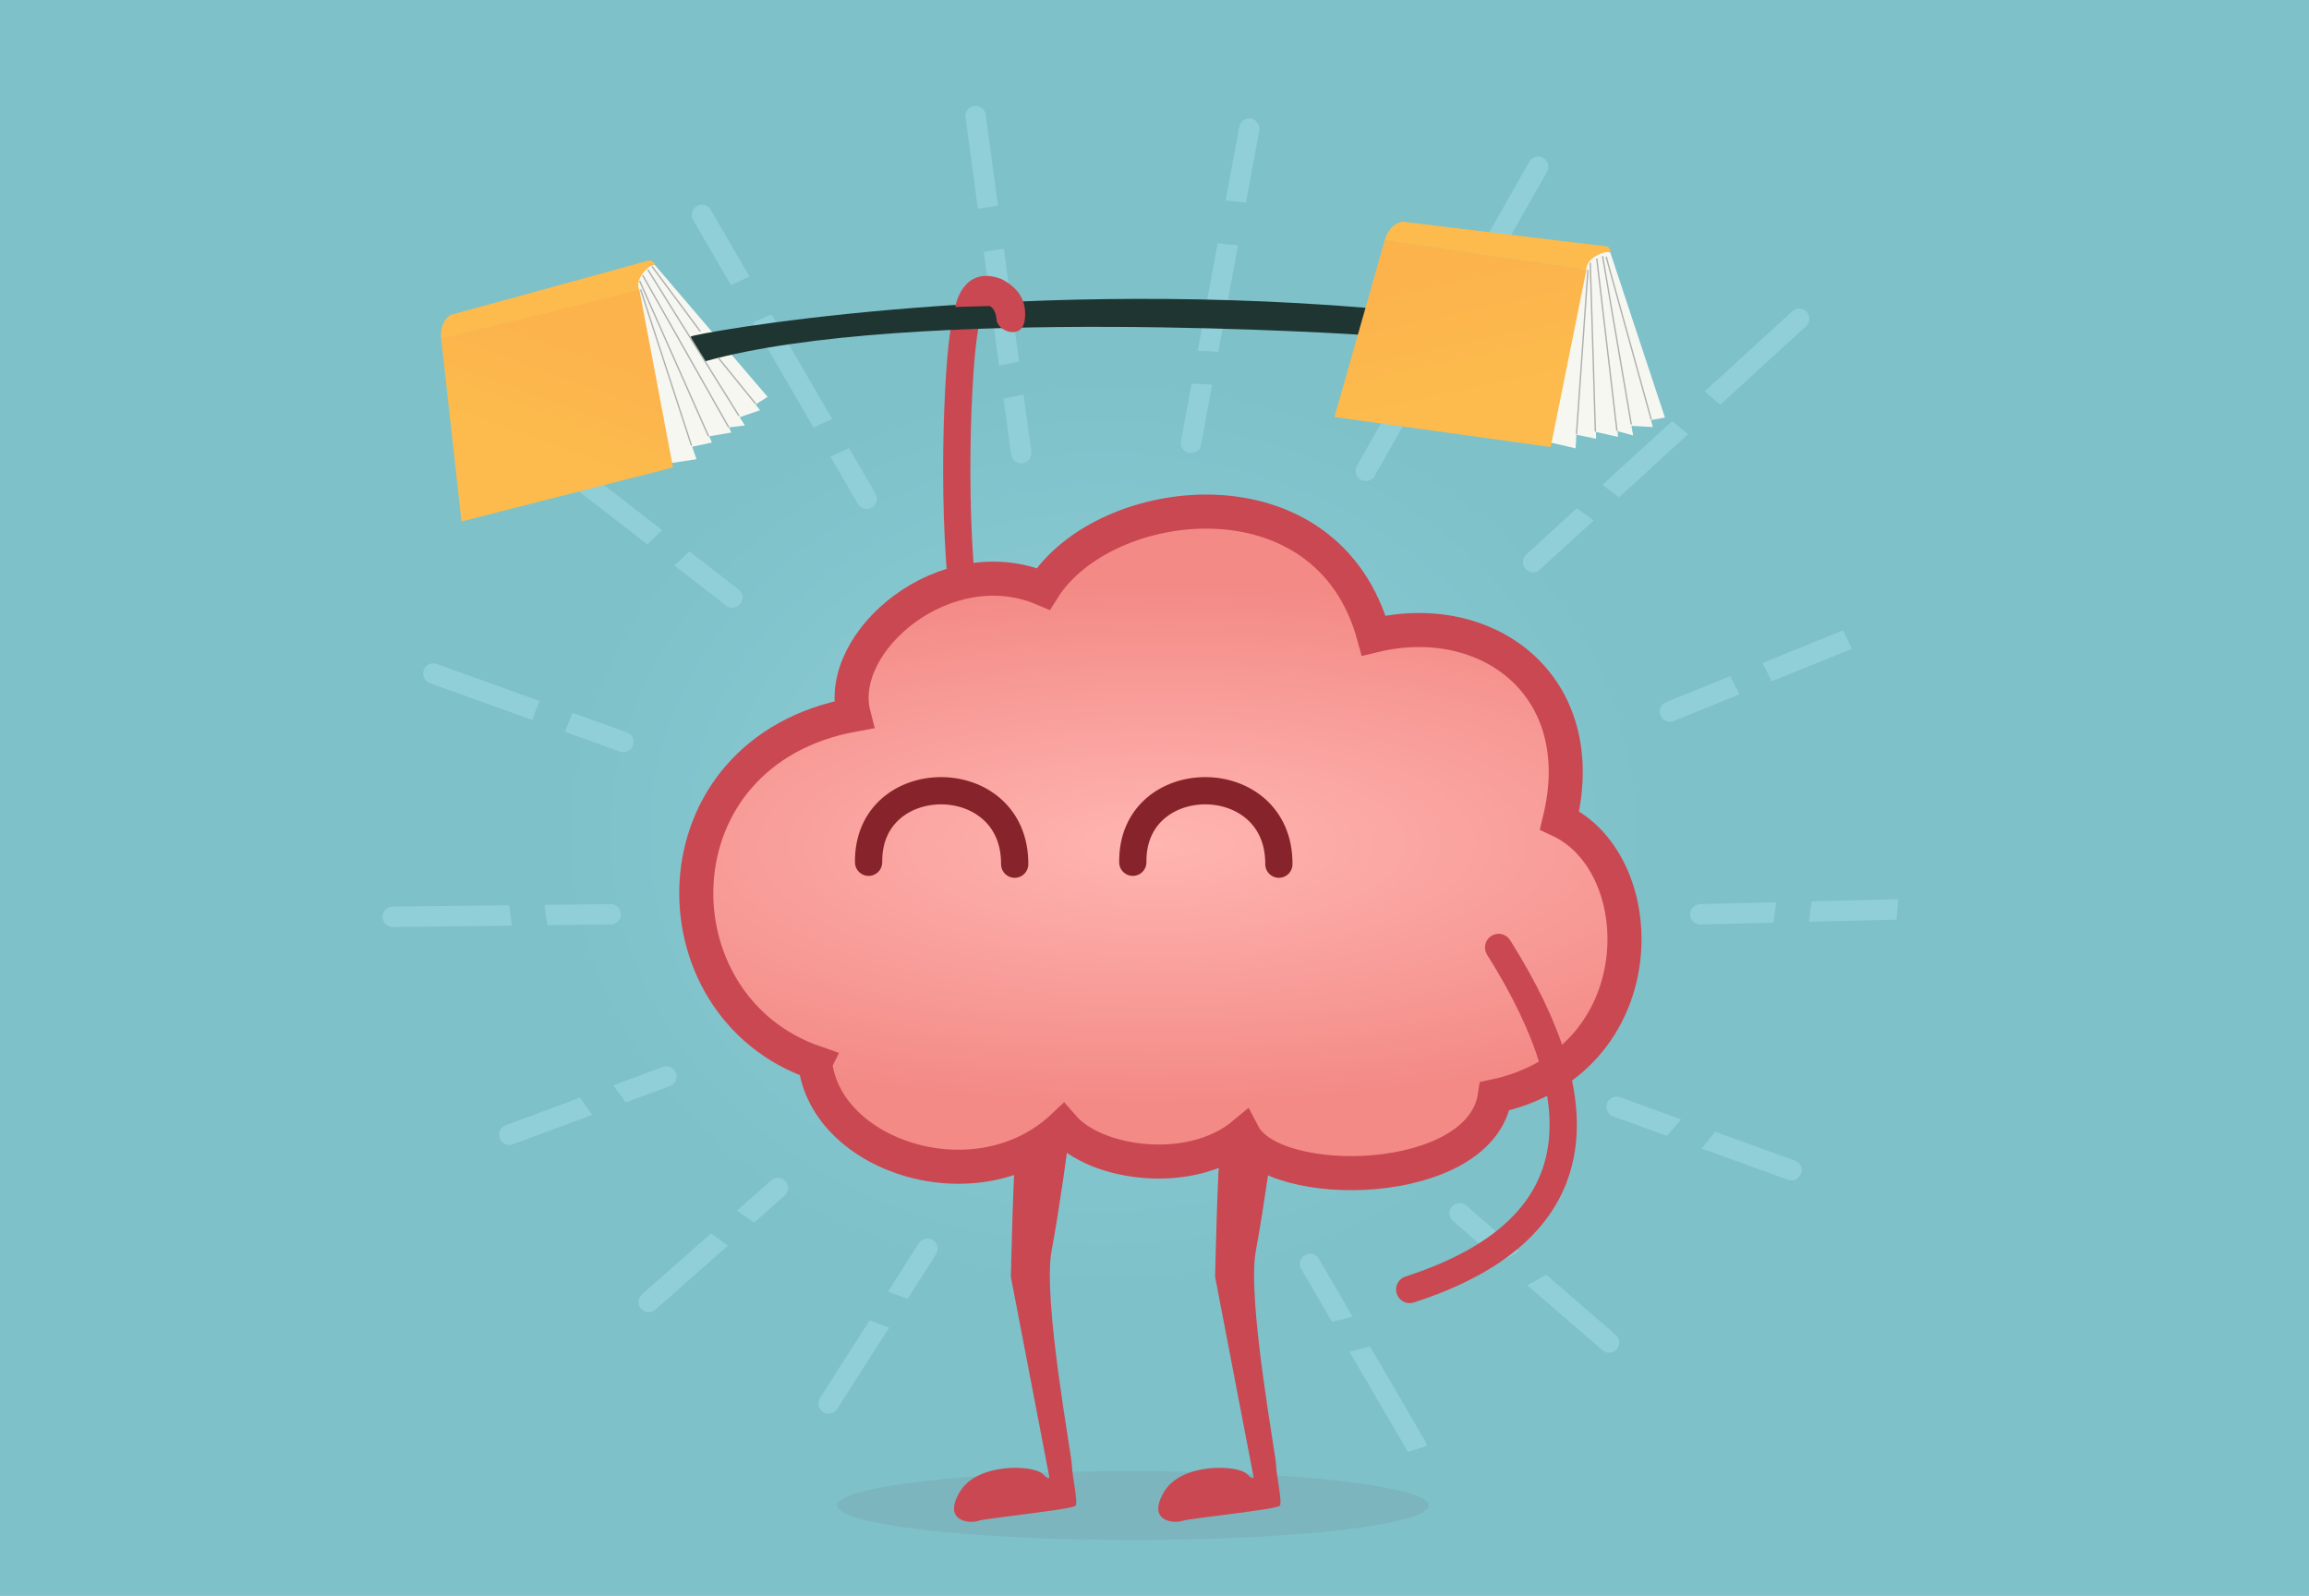 <?xml version="1.0" encoding="UTF-8" standalone="no"?>
<!-- Created with Inkscape (http://www.inkscape.org/) -->

<svg
   xmlns:dc="http://purl.org/dc/elements/1.1/"
   xmlns:cc="http://creativecommons.org/ns#"
   xmlns:rdf="http://www.w3.org/1999/02/22-rdf-syntax-ns#"
   xmlns:svg="http://www.w3.org/2000/svg"
   xmlns="http://www.w3.org/2000/svg"
   xmlns:xlink="http://www.w3.org/1999/xlink"
   xmlns:sodipodi="http://sodipodi.sourceforge.net/DTD/sodipodi-0.dtd"
   xmlns:inkscape="http://www.inkscape.org/namespaces/inkscape"
   width="340"
   height="235"
   id="svg2"
   version="1.1"
   inkscape:version="0.48.5 r10040"
   sodipodi:docname="ejercicio.svg">
  <defs
     id="defs4">
    <linearGradient
       id="linearGradient4408">
      <stop
         style="stop-color:#fcbb4c;stop-opacity:1;"
         offset="0"
         id="stop4410" />
      <stop
         style="stop-color:#fcb34c;stop-opacity:1;"
         offset="1"
         id="stop4412" />
    </linearGradient>
    <linearGradient
       id="linearGradient4400">
      <stop
         style="stop-color:#ffb5b1;stop-opacity:1;"
         offset="0"
         id="stop4402" />
      <stop
         style="stop-color:#f38a86;stop-opacity:1;"
         offset="1"
         id="stop4404" />
    </linearGradient>
    <linearGradient
       id="linearGradient4271">
      <stop
         style="stop-color:#90cfd8;stop-opacity:1;"
         offset="0"
         id="stop4273" />
      <stop
         style="stop-color:#7ec1c9;stop-opacity:1;"
         offset="1"
         id="stop4275" />
    </linearGradient>
    <filter
       inkscape:collect="always"
       id="filter4032">
      <feGaussianBlur
         inkscape:collect="always"
         stdDeviation="0.792"
         id="feGaussianBlur4034" />
    </filter>
    <filter
       inkscape:collect="always"
       id="filter4036">
      <feGaussianBlur
         inkscape:collect="always"
         stdDeviation="1.009"
         id="feGaussianBlur4038" />
    </filter>
    <filter
       inkscape:collect="always"
       id="filter4207"
       x="-0.293"
       width="1.585"
       y="-0.054"
       height="1.109">
      <feGaussianBlur
         inkscape:collect="always"
         stdDeviation="1.047"
         id="feGaussianBlur4209" />
    </filter>
    <filter
       inkscape:collect="always"
       id="filter4211"
       x="-0.374"
       width="1.748"
       y="-0.051"
       height="1.101">
      <feGaussianBlur
         inkscape:collect="always"
         stdDeviation="1.047"
         id="feGaussianBlur4213" />
    </filter>
    <filter
       inkscape:collect="always"
       id="filter4215"
       x="-0.104"
       width="1.207"
       y="-0.06"
       height="1.12">
      <feGaussianBlur
         inkscape:collect="always"
         stdDeviation="1.047"
         id="feGaussianBlur4217" />
    </filter>
    <filter
       inkscape:collect="always"
       id="filter4219"
       x="-0.1"
       width="1.201"
       y="-0.129"
       height="1.259">
      <feGaussianBlur
         inkscape:collect="always"
         stdDeviation="1.047"
         id="feGaussianBlur4221" />
    </filter>
    <filter
       inkscape:collect="always"
       id="filter4223"
       x="-0.09"
       width="1.18"
       y="-0.249"
       height="1.499">
      <feGaussianBlur
         inkscape:collect="always"
         stdDeviation="1.047"
         id="feGaussianBlur4225" />
    </filter>
    <filter
       inkscape:collect="always"
       id="filter4227"
       x="-0.078"
       width="1.157"
       y="-6.732"
       height="14.464">
      <feGaussianBlur
         inkscape:collect="always"
         stdDeviation="1.047"
         id="feGaussianBlur4229" />
    </filter>
    <filter
       inkscape:collect="always"
       id="filter4231"
       x="-0.109"
       width="1.217"
       y="-0.293"
       height="1.585">
      <feGaussianBlur
         inkscape:collect="always"
         stdDeviation="1.047"
         id="feGaussianBlur4233" />
    </filter>
    <filter
       inkscape:collect="always"
       id="filter4235"
       x="-0.132"
       width="1.264"
       y="-0.15"
       height="1.299">
      <feGaussianBlur
         inkscape:collect="always"
         stdDeviation="1.047"
         id="feGaussianBlur4237" />
    </filter>
    <filter
       inkscape:collect="always"
       id="filter4239"
       x="-0.173"
       width="1.345"
       y="-0.11"
       height="1.221">
      <feGaussianBlur
         inkscape:collect="always"
         stdDeviation="1.047"
         id="feGaussianBlur4241" />
    </filter>
    <filter
       inkscape:collect="always"
       id="filter4243"
       x="-0.16"
       width="1.321"
       y="-0.093"
       height="1.187">
      <feGaussianBlur
         inkscape:collect="always"
         stdDeviation="1.047"
         id="feGaussianBlur4245" />
    </filter>
    <filter
       inkscape:collect="always"
       id="filter4247"
       x="-0.114"
       width="1.228"
       y="-0.132"
       height="1.264">
      <feGaussianBlur
         inkscape:collect="always"
         stdDeviation="1.047"
         id="feGaussianBlur4249" />
    </filter>
    <filter
       inkscape:collect="always"
       id="filter4251"
       x="-0.098"
       width="1.195"
       y="-0.269"
       height="1.539">
      <feGaussianBlur
         inkscape:collect="always"
         stdDeviation="1.047"
         id="feGaussianBlur4253" />
    </filter>
    <filter
       inkscape:collect="always"
       id="filter4255"
       x="-0.083"
       width="1.166"
       y="-3.366"
       height="7.732">
      <feGaussianBlur
         inkscape:collect="always"
         stdDeviation="1.047"
         id="feGaussianBlur4257" />
    </filter>
    <filter
       inkscape:collect="always"
       id="filter4259"
       x="-0.091"
       width="1.182"
       y="-0.224"
       height="1.449">
      <feGaussianBlur
         inkscape:collect="always"
         stdDeviation="1.047"
         id="feGaussianBlur4261" />
    </filter>
    <filter
       inkscape:collect="always"
       id="filter4263">
      <feGaussianBlur
         inkscape:collect="always"
         stdDeviation="1.047"
         id="feGaussianBlur4265" />
    </filter>
    <filter
       inkscape:collect="always"
       id="filter4267">
      <feGaussianBlur
         inkscape:collect="always"
         stdDeviation="1.047"
         id="feGaussianBlur4269" />
    </filter>
    <radialGradient
       inkscape:collect="always"
       xlink:href="#linearGradient4271"
       id="radialGradient4277"
       cx="154.426"
       cy="947.852"
       fx="154.426"
       fy="947.852"
       r="170"
       gradientTransform="matrix(0.478,-0.005,0.004,0.4,84.846,561.559)"
       gradientUnits="userSpaceOnUse" />
    <filter
       inkscape:collect="always"
       id="filter4360">
      <feGaussianBlur
         inkscape:collect="always"
         stdDeviation="0.044"
         id="feGaussianBlur4362" />
    </filter>
    <filter
       inkscape:collect="always"
       id="filter4364">
      <feGaussianBlur
         inkscape:collect="always"
         stdDeviation="0.044"
         id="feGaussianBlur4366" />
    </filter>
    <filter
       inkscape:collect="always"
       id="filter4368">
      <feGaussianBlur
         inkscape:collect="always"
         stdDeviation="0.044"
         id="feGaussianBlur4370" />
    </filter>
    <filter
       inkscape:collect="always"
       id="filter4372"
       x="-0.141"
       width="1.282"
       y="-0.004"
       height="1.009">
      <feGaussianBlur
         inkscape:collect="always"
         stdDeviation="0.044"
         id="feGaussianBlur4374" />
    </filter>
    <filter
       inkscape:collect="always"
       id="filter4376">
      <feGaussianBlur
         inkscape:collect="always"
         stdDeviation="0.044"
         id="feGaussianBlur4378" />
    </filter>
    <filter
       inkscape:collect="always"
       id="filter4380">
      <feGaussianBlur
         inkscape:collect="always"
         stdDeviation="0.044"
         id="feGaussianBlur4382" />
    </filter>
    <filter
       inkscape:collect="always"
       id="filter4384">
      <feGaussianBlur
         inkscape:collect="always"
         stdDeviation="0.044"
         id="feGaussianBlur4386" />
    </filter>
    <filter
       inkscape:collect="always"
       id="filter4388">
      <feGaussianBlur
         inkscape:collect="always"
         stdDeviation="0.044"
         id="feGaussianBlur4390" />
    </filter>
    <filter
       inkscape:collect="always"
       id="filter4392">
      <feGaussianBlur
         inkscape:collect="always"
         stdDeviation="0.044"
         id="feGaussianBlur4394" />
    </filter>
    <filter
       inkscape:collect="always"
       id="filter4396">
      <feGaussianBlur
         inkscape:collect="always"
         stdDeviation="0.044"
         id="feGaussianBlur4398" />
    </filter>
    <radialGradient
       inkscape:collect="always"
       xlink:href="#linearGradient4400"
       id="radialGradient4406"
       cx="170.866"
       cy="941.398"
       fx="170.866"
       fy="941.398"
       r="70.848"
       gradientTransform="matrix(1.532,-0.007,0.002,0.539,-93.198,435.482)"
       gradientUnits="userSpaceOnUse" />
    <linearGradient
       inkscape:collect="always"
       xlink:href="#linearGradient4408"
       id="linearGradient4414"
       x1="216.093"
       y1="875.718"
       x2="212.294"
       y2="858.274"
       gradientUnits="userSpaceOnUse" />
    <linearGradient
       inkscape:collect="always"
       xlink:href="#linearGradient4408"
       id="linearGradient4422"
       x1="80.543"
       y1="883.502"
       x2="85.852"
       y2="868.856"
       gradientUnits="userSpaceOnUse" />
  </defs>
  <sodipodi:namedview
     id="base"
     pagecolor="#ffffff"
     bordercolor="#666666"
     borderopacity="1.0"
     inkscape:pageopacity="0.0"
     inkscape:pageshadow="2"
     inkscape:zoom="16"
     inkscape:cx="98.006528"
     inkscape:cy="185.15831"
     inkscape:document-units="px"
     inkscape:current-layer="layer2"
     showgrid="false"
     inkscape:window-width="1366"
     inkscape:window-height="720"
     inkscape:window-x="0"
     inkscape:window-y="0"
     inkscape:window-maximized="1"
     showguides="true"
     inkscape:guide-bbox="true" />
  <g
     inkscape:label="Capa 1"
     inkscape:groupmode="layer"
     id="layer1"
     transform="translate(0,-817.362)"
     style="display:inline">
    <rect
       style="fill:url(#radialGradient4277);fill-opacity:1;stroke:none;display:inline"
       id="rect3014"
       width="340"
       height="235"
       x="-4.0751647e-08"
       y="817.362" />
    <path
       style="fill:none;stroke:#90cfd8;stroke-width:3;stroke-linecap:round;stroke-linejoin:miter;stroke-miterlimit:4;stroke-opacity:1;stroke-dasharray:none;display:inline;filter:url(#filter4267)"
       d="m 201.119,886.691 25.373,-44.776"
       id="path3985"
       inkscape:connector-curvature="0" />
    <path
       style="fill:none;stroke:#90cfd8;stroke-width:3;stroke-linecap:round;stroke-linejoin:miter;stroke-miterlimit:4;stroke-opacity:1;stroke-dasharray:none;display:inline;filter:url(#filter4263)"
       d="m 225.746,900.123 39.179,-35.821"
       id="path3987"
       inkscape:connector-curvature="0" />
    <path
       style="fill:none;stroke:#90cfd8;stroke-width:3;stroke-linecap:round;stroke-linejoin:miter;stroke-miterlimit:4;stroke-opacity:1;stroke-dasharray:none;display:inline;filter:url(#filter4259)"
       d="m 245.896,922.138 27.612,-11.194"
       id="path3989"
       inkscape:connector-curvature="0" />
    <path
       style="fill:none;stroke:#90cfd8;stroke-width:3;stroke-linecap:round;stroke-linejoin:miter;stroke-miterlimit:4;stroke-opacity:1;stroke-dasharray:none;display:inline;filter:url(#filter4255)"
       d="m 250.373,951.989 30.224,-0.746"
       id="path3991"
       inkscape:connector-curvature="0" />
    <path
       style="fill:none;stroke:#90cfd8;stroke-width:3;stroke-linecap:round;stroke-linejoin:miter;stroke-miterlimit:4;stroke-opacity:1;stroke-dasharray:none;display:inline;filter:url(#filter4251)"
       d="m 238.06,980.347 25.746,9.328"
       id="path3993"
       inkscape:connector-curvature="0" />
    <path
       style="fill:none;stroke:#90cfd8;stroke-width:3;stroke-linecap:round;stroke-linejoin:miter;stroke-miterlimit:4;stroke-opacity:1;stroke-dasharray:none;display:inline;filter:url(#filter4247)"
       d="m 214.925,996.019 22.015,19.03"
       id="path3995"
       inkscape:connector-curvature="0" />
    <path
       style="fill:none;stroke:#90cfd8;stroke-width:3;stroke-linecap:round;stroke-linejoin:miter;stroke-miterlimit:4;stroke-opacity:1;stroke-dasharray:none;display:inline;filter:url(#filter4243)"
       d="m 192.91,1003.482 15.672,26.866"
       id="path3997"
       inkscape:connector-curvature="0" />
    <path
       style="fill:none;stroke:#90cfd8;stroke-width:3;stroke-linecap:round;stroke-linejoin:miter;stroke-miterlimit:4;stroke-opacity:1;stroke-dasharray:none;display:inline;filter:url(#filter4239)"
       d="m 136.567,1001.243 -14.552,22.761"
       id="path3999"
       inkscape:connector-curvature="0" />
    <path
       style="fill:none;stroke:#90cfd8;stroke-width:3;stroke-linecap:round;stroke-linejoin:miter;stroke-miterlimit:4;stroke-opacity:1;stroke-dasharray:none;display:inline;filter:url(#filter4235)"
       d="M 114.552,992.288 95.522,1009.079"
       id="path4001"
       inkscape:connector-curvature="0" />
    <path
       style="fill:none;stroke:#90cfd8;stroke-width:3;stroke-linecap:round;stroke-linejoin:miter;stroke-miterlimit:4;stroke-opacity:1;stroke-dasharray:none;display:inline;filter:url(#filter4231)"
       d="m 98.134,975.87 -23.134,8.582"
       id="path4003"
       inkscape:connector-curvature="0" />
    <path
       style="fill:none;stroke:#90cfd8;stroke-width:3;stroke-linecap:round;stroke-linejoin:miter;stroke-miterlimit:4;stroke-opacity:1;stroke-dasharray:none;display:inline;filter:url(#filter4227)"
       d="M 89.925,951.989 57.836,952.362"
       id="path4005"
       inkscape:connector-curvature="0" />
    <path
       style="fill:none;stroke:#90cfd8;stroke-width:3;stroke-linecap:round;stroke-linejoin:miter;stroke-miterlimit:4;stroke-opacity:1;stroke-dasharray:none;display:inline;filter:url(#filter4223)"
       d="M 91.791,926.616 63.806,916.541"
       id="path4007"
       inkscape:connector-curvature="0" />
    <path
       style="fill:none;stroke:#90cfd8;stroke-width:3;stroke-linecap:round;stroke-linejoin:miter;stroke-miterlimit:4;stroke-opacity:1;stroke-dasharray:none;display:inline;filter:url(#filter4219)"
       d="M 107.836,905.347 82.836,885.944"
       id="path4009"
       inkscape:connector-curvature="0" />
    <path
       style="fill:none;stroke:#90cfd8;stroke-width:3;stroke-linecap:round;stroke-linejoin:miter;stroke-miterlimit:4;stroke-opacity:1;stroke-dasharray:none;display:inline;filter:url(#filter4215)"
       d="M 127.612,890.795 103.358,849.004"
       id="path4011"
       inkscape:connector-curvature="0" />
    <path
       style="fill:none;stroke:#90cfd8;stroke-width:3;stroke-linecap:round;stroke-linejoin:miter;stroke-miterlimit:4;stroke-opacity:1;stroke-dasharray:none;display:inline;filter:url(#filter4211)"
       d="m 150.373,884.079 -6.716,-49.627"
       id="path4013"
       inkscape:connector-curvature="0" />
    <path
       style="fill:none;stroke:#90cfd8;stroke-width:3;stroke-linecap:round;stroke-linejoin:miter;stroke-miterlimit:4;stroke-opacity:1;stroke-dasharray:none;display:inline;filter:url(#filter4207)"
       d="m 175.373,882.586 8.582,-46.269"
       id="path4015"
       inkscape:connector-curvature="0" />
    <path
       sodipodi:type="arc"
       style="fill:none;stroke:#7ec1c9;stroke-width:4.79;stroke-linecap:round;stroke-linejoin:round;stroke-miterlimit:4;stroke-opacity:1;stroke-dasharray:none;filter:url(#filter4036)"
       id="path4018"
       sodipodi:cx="163.6194"
       sodipodi:cy="124.17911"
       sodipodi:rx="86.753723"
       sodipodi:ry="71.641792"
       d="m 250.373,124.179 c 0,39.567 -38.841,71.642 -86.754,71.642 -47.913,0 -86.754,-32.075 -86.754,-71.642 0,-39.567 38.841,-71.642 86.754,-71.642 47.913,0 86.754,32.075 86.754,71.642 z"
       transform="matrix(1.079,0,0,1.018,-5.715,817.832)" />
    <path
       transform="matrix(1.336,0,0,1.333,-51.629,779.424)"
       d="m 250.373,124.179 c 0,39.567 -38.841,71.642 -86.754,71.642 -47.913,0 -86.754,-32.075 -86.754,-71.642 0,-39.567 38.841,-71.642 86.754,-71.642 47.913,0 86.754,32.075 86.754,71.642 z"
       sodipodi:ry="71.641792"
       sodipodi:rx="86.753723"
       sodipodi:cy="124.17911"
       sodipodi:cx="163.6194"
       id="path4020"
       style="fill:none;stroke:#7ec1c9;stroke-width:4.79;stroke-linecap:round;stroke-linejoin:round;stroke-miterlimit:4;stroke-opacity:1;stroke-dasharray:none;filter:url(#filter4032)"
       sodipodi:type="arc" />
    <path
       sodipodi:type="arc"
       style="fill:#7cb5be;fill-opacity:1;stroke:none;display:inline"
       id="path3016"
       sodipodi:cx="32.649254"
       sodipodi:cy="159.23508"
       sodipodi:rx="43.283581"
       sodipodi:ry="4.3843284"
       d="m 75.933,159.235 c 0,2.421 -19.379,4.384 -43.284,4.384 -23.905,0 -43.284,-1.963 -43.284,-4.384 0,-2.421 19.379,-4.384 43.284,-4.384 23.905,0 43.284,1.963 43.284,4.384 z"
       transform="matrix(1.006,0,0,1.156,133.974,854.974)" />
  </g>
  <g
     inkscape:groupmode="layer"
     id="layer2"
     inkscape:label="2"
     style="display:inline">
    <path
       transform="translate(0,-817.362)"
       style="fill:url(#radialGradient4406);fill-opacity:1;stroke:#ca4852;stroke-width:5.015;stroke-linecap:butt;stroke-linejoin:miter;stroke-miterlimit:4;stroke-opacity:1;stroke-dasharray:none"
       d="m 120.023,973.836 c -24.202,-8.341 -24.202,-45.808 5.687,-51.236 -2.777,-10.856 13.622,-24.625 27.905,-18.535 8.993,-14.299 41.792,-18.27 48.669,6.884 16.703,-4.067 32.227,7.354 27.364,27.201 14.028,6.553 14.028,35.574 -9.539,40.63 -2.057,13.668 -32.544,14.23 -37.033,5.617 -7.668,6.366 -21.696,4.494 -26.559,-1.123 -12.531,11.796 -35.005,4.443 -36.495,-9.437 z"
       id="path3018"
       inkscape:connector-curvature="0"
       sodipodi:nodetypes="ccccccccc" />
    <path
       transform="translate(0,-817.362)"
       style="fill:#ca4852;fill-opacity:1;stroke:none"
       d="m 149.598,987.018 c -0.374,1.311 -0.748,18.349 -0.748,18.349 l 5.611,29.208 c 0,0 0.374,1.123 -0.935,-0.187 -1.309,-1.311 -9.651,-1.742 -12.233,2.71 -2.586,4.459 1.759,4.592 2.694,4.217 0.935,-0.374 14.028,-1.685 14.402,-2.247 0.374,-0.562 -0.561,-4.681 -0.561,-5.992 0,-1.311 -4.302,-24.34 -2.993,-31.455 1.309,-7.115 2.431,-15.728 2.431,-15.728 z"
       id="path3794"
       inkscape:connector-curvature="0"
       sodipodi:nodetypes="cccsssssscc" />
    <path
       transform="translate(0,-817.362)"
       style="fill:none;stroke:#ca4852;stroke-width:4.012;stroke-linecap:butt;stroke-linejoin:miter;stroke-miterlimit:4;stroke-opacity:1;stroke-dasharray:none"
       d="m 141.555,902.95 c -1.496,-16.289 -0.187,-37.634 0.935,-38.757"
       id="path3811"
       inkscape:connector-curvature="0" />
    <path
       transform="translate(0,-817.362)"
       style="fill:none;stroke:#ca4852;stroke-width:4.012;stroke-linecap:round;stroke-linejoin:miter;stroke-miterlimit:4;stroke-opacity:1;stroke-dasharray:none"
       d="m 220.671,956.873 c 14.963,23.779 13.466,41.753 -13.092,50.366"
       id="path3792"
       inkscape:connector-curvature="0"
       sodipodi:nodetypes="cc" />
    <path
       transform="translate(0,-817.362)"
       sodipodi:nodetypes="cccsssssscc"
       inkscape:connector-curvature="0"
       id="path3796"
       d="m 179.673,987.018 c -0.374,1.311 -0.748,18.349 -0.748,18.349 l 5.611,29.208 c 0,0 0.374,1.123 -0.935,-0.187 -1.309,-1.31 -9.651,-1.742 -12.233,2.71 -2.586,4.459 1.759,4.592 2.694,4.217 0.935,-0.374 14.028,-1.685 14.402,-2.247 0.374,-0.562 -0.561,-4.681 -0.561,-5.991 0,-1.311 -4.302,-24.34 -2.993,-31.455 1.309,-7.115 2.431,-15.728 2.431,-15.728 z"
       style="fill:#ca4852;fill-opacity:1;stroke:none" />
    <path
       transform="translate(0,-817.362)"
       style="fill:#f6f7f1;fill-opacity:1;stroke:none"
       d="m 96.386,856.329 16.646,19.472 -1.777,1.123 0.655,0.843 -2.993,1.03 0.771,1.211 -2.361,0.287 0.369,0.754 -3.268,0.557 0.397,0.925 -2.91,0.607 0.643,1.838 -4.314,0.662 -4.851,-25.938 -0.094,-2.528 z"
       id="path3823"
       inkscape:connector-curvature="0"
       sodipodi:nodetypes="cccccccccccccccc" />
    <path
       transform="translate(0,-817.362)"
       style="fill:url(#linearGradient4422);fill-opacity:1;stroke:none"
       d="m 94.142,859.98 4.956,26.213 -31.141,7.957 -2.993,-26.893 z"
       id="path3819"
       inkscape:connector-curvature="0"
       sodipodi:nodetypes="ccccc" />
    <path
       transform="translate(0,-817.362)"
       style="fill:none;stroke:#87242b;stroke-width:4.012;stroke-linecap:round;stroke-linejoin:miter;stroke-miterlimit:4;stroke-opacity:1;stroke-dasharray:none"
       d="m 127.902,944.329 c -0.187,-14.043 21.602,-14.136 21.509,0.281"
       id="path3788"
       inkscape:connector-curvature="0" />
    <path
       transform="translate(0,-817.362)"
       inkscape:connector-curvature="0"
       id="path3790"
       d="m 166.805,944.329 c -0.187,-14.043 21.602,-14.136 21.509,0.281"
       style="fill:none;stroke:#87242b;stroke-width:4.012;stroke-linecap:round;stroke-linejoin:miter;stroke-miterlimit:4;stroke-opacity:1;stroke-dasharray:none" />
    <path
       transform="translate(0,-817.362)"
       style="fill:#fcbb4c;fill-opacity:1;stroke:none"
       d="m 94.134,860.06 c -0.748,-1.638 1.446,-3.684 2.1,-3.684 0.549,0 -0.316,-0.807 -0.736,-0.655 -0.405,0.147 -29.131,8.004 -29.131,8.004 0,0 -1.683,0.843 -1.403,3.557 z"
       id="path3821"
       inkscape:connector-curvature="0"
       sodipodi:nodetypes="cssccc" />
    <path
       transform="translate(0,-817.362)"
       style="fill:none;stroke:#afafaf;stroke-width:0.2;stroke-linecap:butt;stroke-linejoin:miter;stroke-miterlimit:4;stroke-opacity:1;stroke-dasharray:none;filter:url(#filter4388)"
       d="M 101.822,882.978 94.329,859.98"
       id="path3825"
       inkscape:connector-curvature="0"
       sodipodi:nodetypes="cc" />
    <path
       transform="translate(0,-817.362)"
       style="fill:#1f3532;fill-opacity:1;stroke:none"
       d="m 103.822,870.569 c 0,0 -2.17,-3.316 -2.104,-3.647 0.073,-0.367 45.075,-8.721 99.502,-4.227 l -0.561,3.979 c 0,0 -67.079,-4.446 -96.836,3.895 z"
       id="path3815"
       inkscape:connector-curvature="0"
       sodipodi:nodetypes="csccc" />
    <path
       transform="translate(0,-817.362)"
       style="fill:#ca4852;fill-opacity:1;stroke:none"
       d="m 140.654,862.559 c 0,0 1.057,-6.294 6.813,-4.108 2.381,1.258 3.77,3.048 3.439,5.961 -0.351,3.083 -4.035,1.787 -4.168,0 -0.132,-1.787 -1.058,-1.986 -1.058,-1.986 z"
       id="path3817"
       inkscape:connector-curvature="0"
       sodipodi:nodetypes="ccsscc" />
    <path
       transform="translate(0,-817.362)"
       style="fill:none;stroke:#afafaf;stroke-width:0.2;stroke-linecap:butt;stroke-linejoin:miter;stroke-miterlimit:4;stroke-opacity:1;stroke-dasharray:none;filter:url(#filter4392)"
       d="M 104.335,881.606 94.189,858.732"
       id="path3827"
       inkscape:connector-curvature="0"
       sodipodi:nodetypes="cc" />
    <path
       transform="translate(0,-817.362)"
       style="fill:none;stroke:#afafaf;stroke-width:0.2;stroke-linecap:butt;stroke-linejoin:miter;stroke-miterlimit:4;stroke-opacity:1;stroke-dasharray:none;filter:url(#filter4396)"
       d="M 108.824,878.61 95.388,857.062"
       id="path3831"
       inkscape:connector-curvature="0"
       sodipodi:nodetypes="cc" />
    <path
       transform="translate(0,-817.362)"
       style="fill:none;stroke:#afafaf;stroke-width:0.2;stroke-linecap:butt;stroke-linejoin:miter;stroke-miterlimit:4;stroke-opacity:1;stroke-dasharray:none;filter:url(#filter4380)"
       d="m 111.256,876.809 -5.471,-6.742"
       id="path3833"
       inkscape:connector-curvature="0"
       sodipodi:nodetypes="cc" />
    <path
       transform="translate(0,-817.362)"
       style="fill:none;stroke:#afafaf;stroke-width:0.2;stroke-linecap:butt;stroke-linejoin:miter;stroke-miterlimit:4;stroke-opacity:1;stroke-dasharray:none;filter:url(#filter4384)"
       d="m 103.12,866.159 -7.108,-9.565"
       id="path3835"
       inkscape:connector-curvature="0"
       sodipodi:nodetypes="cc" />
    <path
       transform="translate(0,-817.362)"
       sodipodi:nodetypes="cccccccccccccccc"
       inkscape:connector-curvature="0"
       id="path3837"
       d="m 237.113,854.521 8.05,24.329 -2.069,0.367 0.288,1.028 -3.159,-0.18 0.256,1.413 -2.293,-0.629 0.057,0.837 -3.236,-0.722 0.018,1.006 -2.905,-0.605 -0.117,2.01 -3.686,-0.849 4.756,-26.019 0.869,-2.375 z"
       style="fill:#f6f7f1;fill-opacity:1;stroke:none" />
    <path
       transform="translate(0,-817.362)"
       inkscape:connector-curvature="0"
       id="path3839"
       d="m 233.601,857.09 -5.264,26.102 -31.834,-4.428 7.396,-26.029 z"
       style="fill:url(#linearGradient4414);fill-opacity:1;stroke:none"
       sodipodi:nodetypes="ccccc" />
    <path
       transform="translate(0,-817.362)"
       sodipodi:nodetypes="cssccc"
       inkscape:connector-curvature="0"
       id="path3841"
       d="m 233.59,857.106 c -0.073,-1.8 2.758,-2.847 3.364,-2.599 0.509,0.208 0.013,-0.867 -0.434,-0.886 -0.431,-0.018 -29.99,-3.623 -29.99,-3.623 0,0 -1.877,0.142 -2.643,2.762 z"
       style="fill:#fcbb4c;fill-opacity:1;stroke:none" />
    <path
       transform="translate(0,-817.362)"
       inkscape:connector-curvature="0"
       id="path3843"
       d="m 232.136,881.314 1.692,-24.192"
       style="fill:none;stroke:#afafaf;stroke-width:0.2;stroke-linecap:butt;stroke-linejoin:miter;stroke-miterlimit:4;stroke-opacity:1;stroke-dasharray:none;filter:url(#filter4376)"
       sodipodi:nodetypes="cc" />
    <path
       transform="translate(0,-817.362)"
       inkscape:connector-curvature="0"
       id="path3847"
       d="m 238.097,880.814 -2.971,-25.386"
       style="fill:none;stroke:#afafaf;stroke-width:0.2;stroke-linecap:butt;stroke-linejoin:miter;stroke-miterlimit:4;stroke-opacity:1;stroke-dasharray:none;filter:url(#filter4368)" />
    <path
       transform="translate(0,-817.362)"
       inkscape:connector-curvature="0"
       id="path3849"
       d="m 240.206,879.856 -4.226,-24.787"
       style="fill:none;stroke:#afafaf;stroke-width:0.2;stroke-linecap:butt;stroke-linejoin:miter;stroke-miterlimit:4;stroke-opacity:1;stroke-dasharray:none;filter:url(#filter4364)" />
    <path
       transform="translate(0,-817.362)"
       sodipodi:nodetypes="cc"
       inkscape:connector-curvature="0"
       id="path3851"
       d="m 243.137,879.11 -6.631,-23.947"
       style="fill:none;stroke:#afafaf;stroke-width:0.2;stroke-linecap:butt;stroke-linejoin:miter;stroke-miterlimit:4;stroke-opacity:1;stroke-dasharray:none;filter:url(#filter4360)" />
    <path
       transform="translate(0,-817.362)"
       inkscape:connector-curvature="0"
       id="path3845"
       d="m 234.918,880.929 -0.752,-24.883"
       style="fill:none;stroke:#afafaf;stroke-width:0.2;stroke-linecap:butt;stroke-linejoin:miter;stroke-miterlimit:4;stroke-opacity:1;stroke-dasharray:none;filter:url(#filter4372)" />
    <path
       inkscape:connector-curvature="0"
       id="path3097"
       d="M 107.294,880.262 94.619,857.873"
       style="fill:none;stroke:#afafaf;stroke-width:0.2;stroke-linecap:butt;stroke-linejoin:miter;stroke-miterlimit:4;stroke-opacity:1;stroke-dasharray:none;filter:url(#filter4396)"
       transform="translate(0,-817.362)"
       sodipodi:nodetypes="cc" />
  </g>
</svg>
